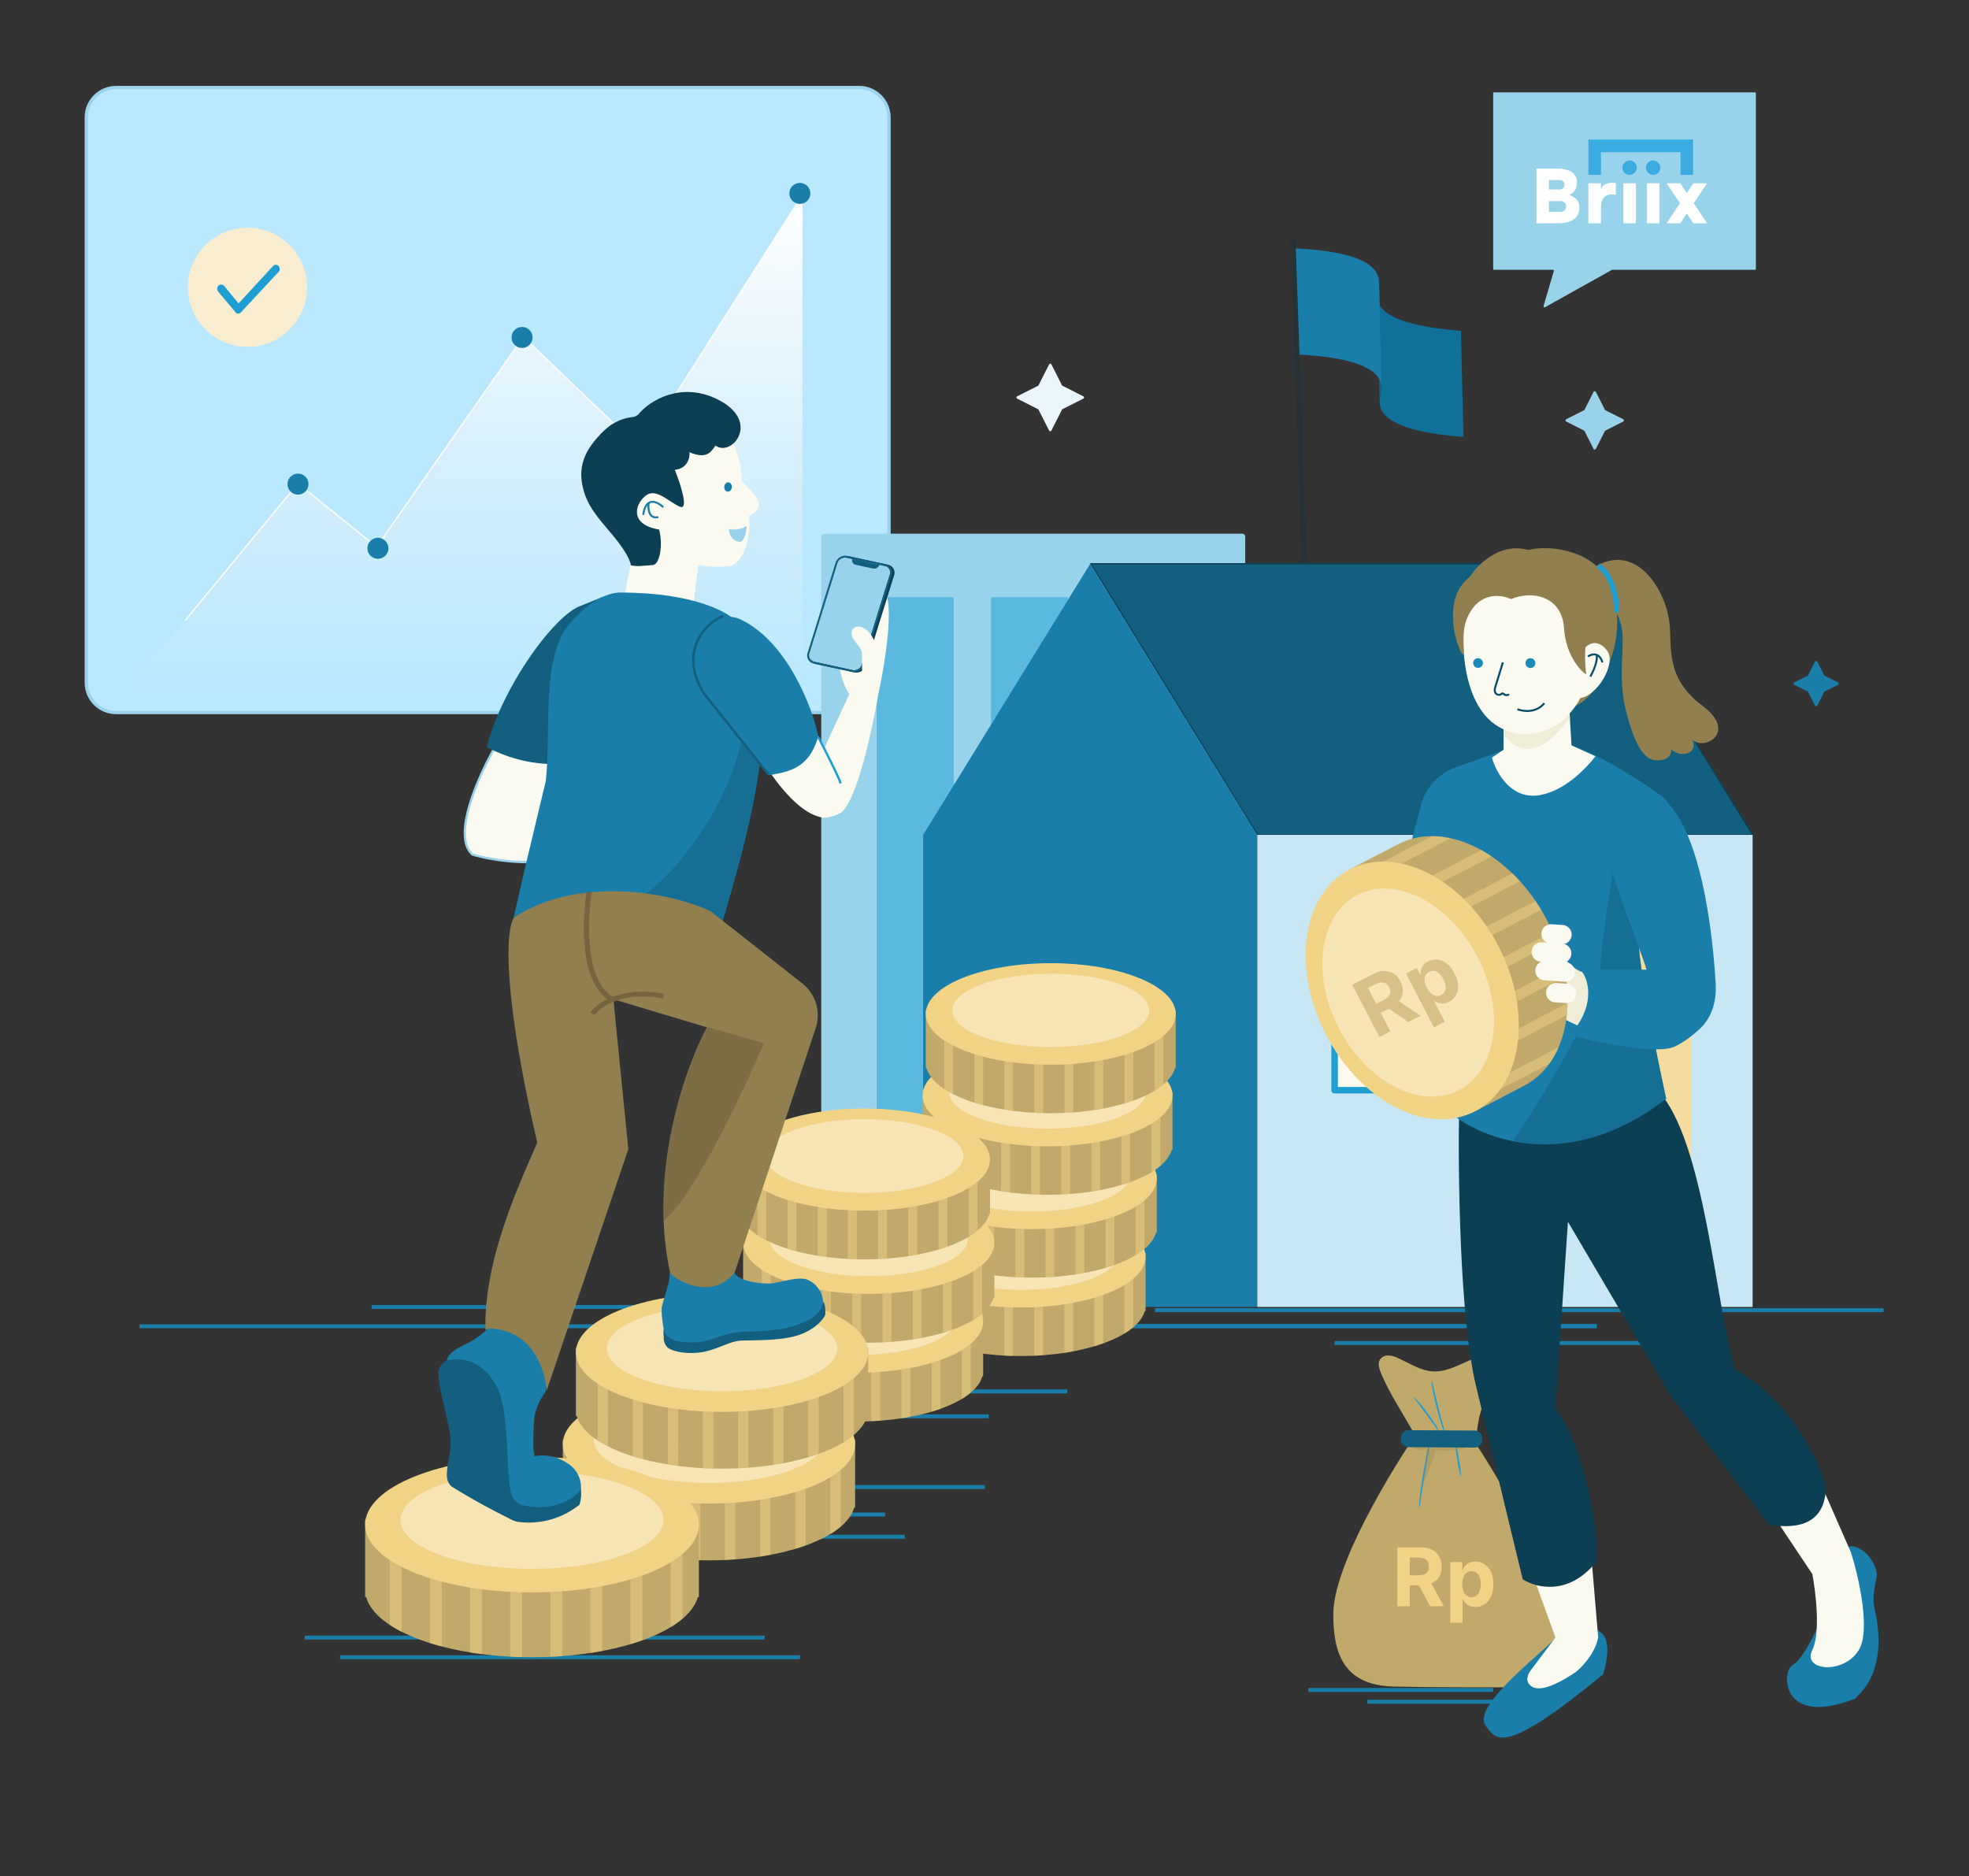 <svg xmlns="http://www.w3.org/2000/svg" fill="none" width="594" height="566" viewBox="0 0 594 566"><rect x="0" y="0" width="594" height="566" fill="#333333" stroke="none"/><path d="M450.449 510.432h-55.738v-1.186h55.738v1.186Zm117.78-114.578H348.434v-1.186h219.795v1.186Zm-86.551 4.751H342.927v-1.186h138.751v1.186Z" fill="#197EA9" fill-rule="evenodd" clip-rule="evenodd"/><path d="M481.673 400.713H42.082v-1.186h439.591v1.186Zm-169.223-5.831H112.105v-1.186H312.45v1.186Zm-71.117 105.674H102.582v-1.186h138.751v1.186Zm-10.673-5.926H91.908v-1.186H230.66v1.186Zm42.297-30.42h-93.291v-1.186h93.291v1.186Zm-5.929-6.716h-93.291v-1.186h93.291v1.186Zm30.043-8.297H203.78v-1.186h93.291v1.186Zm1.186-21.333h-93.292v-1.186h93.292v1.186Zm23.719-7.506h-93.292v-1.186h93.292v1.186Zm194.885-14.617H402.618v-1.186h114.243v1.186ZM470.61 513.988H412.5v-1.186h58.11v1.186Z" fill="#197EA9" fill-rule="evenodd" clip-rule="evenodd"/><path d="M25.548 35.4c0-5.236 4.248-9.48 9.488-9.48h224.162c5.239 0 9.487 4.244 9.487 9.48v170.568c0 5.237-4.248 9.482-9.487 9.482H35.036c-5.24 0-9.488-4.245-9.488-9.482V35.401Z" fill="#BAE8FF"/><path d="M259.198 26.891H35.036c-4.703 0-8.515 3.81-8.515 8.51v170.567c0 4.7 3.812 8.51 8.515 8.51h224.162c4.702 0 8.514-3.81 8.514-8.51V35.401c0-4.7-3.812-8.51-8.514-8.51ZM35.036 25.92c-5.24 0-9.488 4.245-9.488 9.482v170.567c0 5.237 4.248 9.482 9.488 9.482h224.162c5.239 0 9.487-4.245 9.487-9.482V35.401c0-5.237-4.248-9.482-9.487-9.482H35.036Z" fill="#197EA9" fill-rule="evenodd" clip-rule="evenodd" opacity=".2"/><path d="M74.702 68.685c9.886 0 17.94 8.07 17.94 17.975 0 9.905-8.054 17.976-17.94 17.976-9.977 0-18.032-8.07-18.032-17.975 0-9.905 8.055-17.976 18.032-17.976Z" fill="#F9EDCF" fill-rule="evenodd" clip-rule="evenodd"/><path d="M65.826 87.984c-.472-.508-.378-1.32.095-1.828a1.231 1.231 0 0 1 1.7.101l4.348 5.283 10.396-11.276a1.14 1.14 0 0 1 1.702 0c.378.508.472 1.32 0 1.727L72.725 94.18c0 .102 0 .102-.094.102-.473.508-1.229.406-1.607-.102l-5.198-6.197Z" fill="#1F9ED3"/><path d="m242.255 58.847-48.95 77.043-35.387-33.982-44.264 63.391-23.73-19.17-33.872 41.132-.305-.251 34.12-41.435 23.706 19.151 44.285-63.423 35.372 33.968 48.691-76.636.334.212Z" fill="#fff" fill-rule="evenodd" clip-rule="evenodd"/><path d="M89.895 145.852 55.9 187.136l-13.835 15.605v7.309h200.024V58.741l-48.82 76.839-35.38-33.975-44.274 63.408-23.719-19.161Z" fill="url(#a)"/><path d="M93.058 146.05a3.161 3.161 0 0 1-3.162 3.16 3.161 3.161 0 1 1 3.162-3.16Zm24.113 19.358a3.16 3.16 0 0 1-3.162 3.16 3.16 3.16 0 1 1 0-6.321 3.16 3.16 0 0 1 3.162 3.161Zm43.484-63.605a3.162 3.162 0 0 1-3.163 3.16 3.161 3.161 0 1 1 3.163-3.16Zm35.182 34.37a3.162 3.162 0 0 1-6.325 0 3.162 3.162 0 0 1 3.163-3.16 3.161 3.161 0 0 1 3.162 3.16Zm48.623-77.827a3.162 3.162 0 0 1-3.163 3.16 3.161 3.161 0 1 1 3.163-3.16Z" fill="#197EA9"/><path d="M247.755 161.958c0-.53.429-.959.959-.959h125.985a.96.96 0 0 1 .959.959v182.643H247.755V161.958Z" fill="#99D2EB"/><path d="M264.459 180.399c0-.132.107-.239.239-.239h22.776a.24.24 0 0 1 .24.239v164.77h-23.255v-164.77Zm34.51 0c0-.132.107-.239.239-.239h22.776a.24.24 0 0 1 .24.239v164.77h-23.255v-164.77Z" fill="#1F9ED3" opacity=".5"/><path d="M333.23 180.399a.24.24 0 0 1 .24-.239h22.775a.24.24 0 0 1 .24.239v164.77H333.23v-164.77Z" fill="#62C4EE"/><path d="M216.616 345.799V233.081h.24v112.718h-.24Z" fill="#135F7F" fill-rule="evenodd" clip-rule="evenodd" opacity=".5"/><path d="M426.245 434.062s-23.983 35.481-24.023 52.926c0 11.6 2.959 21.475 18.274 21.82 15.315.345 35.276.217 35.276.217s21.587-4.928 11.37-31.479c-9.023-23.447-22.859-43.365-22.859-43.365l-18.038-.119Z" fill="#C1A96B"/><path d="M421.554 484.573v-17.749h7.007c1.341 0 2.486.24 3.434.72.954.473 1.679 1.146 2.176 2.019.503.866.755 1.886.755 3.059 0 1.179-.255 2.193-.763 3.042-.509.843-1.246 1.49-2.212 1.941-.959.451-2.121.676-3.486.676h-4.691v-3.016h4.084c.717 0 1.313-.098 1.787-.294.474-.197.826-.492 1.058-.884.237-.393.355-.881.355-1.465 0-.589-.118-1.086-.355-1.491-.232-.404-.587-.71-1.067-.918-.474-.214-1.072-.321-1.795-.321h-2.532v14.681h-3.755Zm9.591-8.077 4.414 8.077h-4.145l-4.319-8.077h4.05Zm6.365 13.068v-18.303h3.642v2.236h.165c.161-.358.396-.722.702-1.092a3.718 3.718 0 0 1 1.214-.936c.503-.254 1.127-.381 1.873-.381.971 0 1.867.254 2.688.763.821.502 1.477 1.262 1.969 2.279.491 1.011.737 2.279.737 3.804 0 1.485-.24 2.739-.72 3.762-.474 1.016-1.121 1.788-1.942 2.313-.816.52-1.729.78-2.741.78-.716 0-1.326-.118-1.829-.355a3.779 3.779 0 0 1-1.223-.893 4.503 4.503 0 0 1-.728-1.1h-.113v7.123h-3.694Zm3.616-11.647c0 .792.11 1.482.329 2.071.22.59.538 1.049.954 1.378.416.324.922.486 1.518.486.601 0 1.11-.165 1.526-.494.416-.336.731-.798.945-1.387.22-.595.33-1.28.33-2.054 0-.768-.107-1.444-.321-2.028-.214-.583-.529-1.04-.945-1.369-.417-.329-.928-.494-1.535-.494-.601 0-1.11.159-1.526.477-.411.317-.726.768-.946 1.352-.219.583-.329 1.271-.329 2.062Z" fill="#F1D386"/><path d="M454.075 411.168c-.256-1.735-2.366-2.494-4.122-2.464-6.154.098-11.449 5.341-17.603 5.026-3.866-.187-7.229-2.553-10.779-4.09a7.308 7.308 0 0 0-2.702-.72 2.968 2.968 0 0 0-2.476 1.104c-.867 1.222-.325 2.908.247 4.297 2.85 6.801 7.574 13.552 10.996 20.096l17.8.73a32.671 32.671 0 0 1 7.101-20.569c.809-1.006 1.726-2.139 1.538-3.41Z" fill="#C1A96B"/><path d="M428.099 455.164c-.033-1.009.03-2.019.188-3.016a129.524 129.524 0 0 1 2.376-14.37c.171-1.008.435-1.998.789-2.957a18.322 18.322 0 0 1-.434 2.957c-.345 1.971-.769 4.445-1.232 7.165-.464 2.72-.829 5.184-1.144 7.185a18.738 18.738 0 0 1-.543 3.036Zm12.653-9.501a25.547 25.547 0 0 1-1.065-4.997 25.937 25.937 0 0 1-.572-5.076 24.85 24.85 0 0 1 1.036 4.997c.37 1.667.572 3.368.601 5.076Zm-14.408-24.374a30.54 30.54 0 0 1 4.369 5.106 31.549 31.549 0 0 1 3.59 5.686c-.129.079-1.805-2.404-4.004-5.381-2.2-2.976-4.054-5.312-3.955-5.411Zm5.503-4.888c.292.748.507 1.524.641 2.316.394 1.626.848 3.518 1.361 5.618.512 2.099 1.045 3.942 1.469 5.588a12.1 12.1 0 0 1 .542 2.346 10.407 10.407 0 0 1-.887-2.238 81.736 81.736 0 0 1-1.627-5.568c-.562-2.198-.986-4.209-1.213-5.677a10.092 10.092 0 0 1-.286-2.385Z" fill="#1F9ED3"/><path d="m425.772 435.994-.651.453a13.81 13.81 0 0 0 5.158.986 97.273 97.273 0 0 1-1.203 11.098 124.633 124.633 0 0 0 4.152-11.068c3.751.503 7.569.017 11.074-1.41a170.952 170.952 0 0 0-18.53-.059Z" fill="#917F50" opacity=".3"/><path d="m444.83 431.585-19.852-.118a2.357 2.357 0 0 0-2.371 2.342l-.002.414a2.355 2.355 0 0 0 2.343 2.369l19.851.118a2.356 2.356 0 0 0 2.371-2.342l.002-.413a2.356 2.356 0 0 0-2.342-2.37Z" fill="#135F7F"/><path d="m416.246 121.516-.786-32.024a5.14 5.14 0 0 0 .307 1.61c.206.578.504 1.119.88 1.602 2.89 3.714 10.966 6.087 24.071 7.085l.786 32.024c-13.105-.999-21.18-3.372-24.07-7.085a5.534 5.534 0 0 1-.881-1.602 4.738 4.738 0 0 1-.307-1.61Z" fill="#0F7099"/><path d="M416.805 116.948c.004.789-.083 1.576-.26 2.345a10.271 10.271 0 0 0-.274 2.237l-.811-32.038a9.713 9.713 0 0 1 .282-2.233c.167-.77.254-1.555.26-2.344l.803 32.033Z" fill="#135F7F"/><path d="m416.027 84.93.778 32.019a5.24 5.24 0 0 0-.366-1.83 6.494 6.494 0 0 0-.892-1.544c-3.01-3.847-11.21-6.041-24.95-6.662l-.786-32.023c13.739.62 21.94 2.814 24.945 6.67.37.469.671.988.892 1.543.234.582.362 1.2.379 1.827Z" fill="#197EA9"/><path d="m390.811 71.661-1.525.037 4.284 124.301 1.526-.037-4.285-124.301Z" fill="#263238"/><path d="M528.72 251.863H379.394l-50.303-81.777h149.325l50.304 81.777Z" fill="#135F7F" fill-rule="evenodd" clip-rule="evenodd"/><path d="M478.585 169.982a.2.2 0 0 0-.169-.094H329.091a.196.196 0 0 0-.168.301l50.303 81.778a.198.198 0 0 0 .168.094H528.72a.198.198 0 0 0 .168-.301l-50.303-81.778Zm-.279.301 50.06 81.383H379.505l-50.061-81.383h148.862Z" fill="#0C3F54" fill-rule="evenodd" clip-rule="evenodd"/><path d="M278.492 251.863v142.42h100.803v-142.42l-50.402-81.777-50.401 81.777Z" fill="#197EA9" fill-rule="evenodd" clip-rule="evenodd"/><path d="M528.72 251.863H379.295v142.42H528.72v-142.42Z" fill="#C7E7F4" fill-rule="evenodd" clip-rule="evenodd"/><path d="M453.216 278.333h-20.16V328.9h20.16v-50.567Z" fill="#FBFAF1" fill-rule="evenodd" clip-rule="evenodd"/><path d="M454.205 278.333a.988.988 0 0 0-.989-.988h-20.16a.988.988 0 0 0-.988.988V328.9c0 .546.442.988.988.988h20.16a.988.988 0 0 0 .989-.988v-50.567Zm-1.977.987v48.593h-18.184V279.32h18.184Z" fill="#1F9ED3" fill-rule="evenodd" clip-rule="evenodd"/><path d="M422.383 278.333h-19.765V328.9h19.765v-50.567Z" fill="#FBFAF1" fill-rule="evenodd" clip-rule="evenodd"/><path d="M423.371 278.333a.988.988 0 0 0-.988-.988h-19.765a.988.988 0 0 0-.989.988V328.9c0 .546.443.988.989.988h19.765a.988.988 0 0 0 .988-.988v-50.567Zm-1.976.987v48.593h-17.789V279.32h17.789Z" fill="#1F9ED3" fill-rule="evenodd" clip-rule="evenodd"/><path d="M510.14 278.333h-38.344v79.012h38.344v-79.012Z" fill="#F4DC9F" fill-rule="evenodd" clip-rule="evenodd"/><path d="M345.594 377.943H270.19v17.575h.239c2.116 7.641 18.082 13.58 37.463 13.58s35.347-5.939 37.464-13.58h.238v-17.575Z" fill="#C1A96B" fill-rule="evenodd" clip-rule="evenodd"/><path d="M341.864 400.435v-18.498h-2.665v20.384c.993-.6 1.885-1.23 2.665-1.886Zm-9.059 4.844v-23.342h-2.665v24.212c.921-.274 1.81-.564 2.665-.87Zm-9.06 2.404v-25.746h-2.664v26.198a74.944 74.944 0 0 0 2.664-.452Zm-9.059 1.167v-26.913h-2.664v27.07c.898-.04 1.786-.092 2.664-.157Zm-9.059.221v-27.134h-2.664v27.031c.879.047 1.767.081 2.664.103Zm-9.059-.676v-26.458h-2.664v26.072c.872.142 1.761.271 2.664.386Zm-9.059-1.725v-24.733h-2.664v23.968c.859.27 1.748.525 2.664.765Zm-9.059-3.319v-21.414h-2.664v19.88a27.343 27.343 0 0 0 2.664 1.534Z" fill="#F1D386" fill-rule="evenodd" clip-rule="evenodd" opacity=".5"/><path d="M345.594 379.141c0 8.457-16.88 15.312-37.702 15.312s-37.702-6.855-37.702-15.312c0-8.456 16.88-15.311 37.702-15.311s37.702 6.855 37.702 15.311Z" fill="#F1D386"/><path d="M337.601 378.076c0 6.103-13.301 11.051-29.709 11.051-16.407 0-29.708-4.948-29.708-11.051s13.301-11.05 29.708-11.05c16.408 0 29.709 4.947 29.709 11.05Z" fill="#F7E5B6"/><path d="M348.974 354.296h-75.403v17.574h.238c2.117 7.642 18.082 13.581 37.463 13.581 19.382 0 35.347-5.939 37.464-13.581h.238v-17.574Z" fill="#C1A96B" fill-rule="evenodd" clip-rule="evenodd"/><path d="M345.244 376.788V358.29h-2.664v20.383a20.875 20.875 0 0 0 2.664-1.885Zm-9.059 4.844V358.29h-2.664v24.212c.921-.274 1.81-.564 2.664-.87Zm-9.059 2.403V358.29h-2.664v26.198a77.273 77.273 0 0 0 2.664-.453Zm-9.059 1.168V358.29h-2.665v27.07c.898-.04 1.787-.092 2.665-.157Zm-9.059.221V358.29h-2.665v27.031c.879.047 1.768.081 2.665.103Zm-9.059-.676V358.29h-2.665v26.072c.873.142 1.762.271 2.665.386Zm-9.059-1.725V358.29h-2.665v23.968c.86.27 1.749.525 2.665.765Zm-9.059-3.319V358.29h-2.665v19.88a27.159 27.159 0 0 0 2.665 1.534Z" fill="#F1D386" fill-rule="evenodd" clip-rule="evenodd" opacity=".5"/><path d="M348.974 355.494c0 8.456-16.88 15.311-37.702 15.311s-37.702-6.855-37.702-15.311 16.88-15.311 37.702-15.311 37.702 6.855 37.702 15.311Z" fill="#F1D386"/><path d="M340.981 354.429c0 6.103-13.301 11.051-29.709 11.051-16.407 0-29.708-4.948-29.708-11.051s13.301-11.051 29.708-11.051c16.408 0 29.709 4.948 29.709 11.051Z" fill="#F7E5B6"/><path d="M353.715 329.305h-75.404v17.574h.238c2.117 7.641 18.083 13.58 37.464 13.58s35.346-5.939 37.463-13.58h.239v-17.574Z" fill="#C1A96B" fill-rule="evenodd" clip-rule="evenodd"/><path d="M349.984 351.797v-18.498h-2.664v20.383a20.875 20.875 0 0 0 2.664-1.885Zm-9.059 4.844v-23.342h-2.664v24.212c.921-.274 1.81-.564 2.664-.87Zm-9.059 2.403v-25.745h-2.664v26.198a77.687 77.687 0 0 0 2.664-.453Zm-9.059 1.168v-26.913h-2.664v27.07c.898-.04 1.786-.092 2.664-.157Zm-9.059.22v-27.133h-2.664v27.031c.879.047 1.767.081 2.664.102Zm-9.059-.675v-26.458h-2.665v26.072c.873.142 1.762.271 2.665.386Zm-9.059-1.726v-24.732h-2.665v23.968c.86.27 1.749.525 2.665.764Zm-9.059-3.318v-21.414h-2.665v19.88a27.363 27.363 0 0 0 2.665 1.534Z" fill="#F1D386" fill-rule="evenodd" clip-rule="evenodd" opacity=".5"/><path d="M353.715 330.503c0 8.456-16.88 15.311-37.702 15.311s-37.702-6.855-37.702-15.311 16.88-15.311 37.702-15.311 37.702 6.855 37.702 15.311Z" fill="#F1D386"/><path d="M345.722 329.438c0 6.103-13.301 11.051-29.709 11.051-16.407 0-29.708-4.948-29.708-11.051s13.301-11.051 29.708-11.051c16.408 0 29.709 4.948 29.709 11.051Z" fill="#F7E5B6"/><path d="M354.686 304.692h-75.404v17.575h.239c2.117 7.641 18.082 13.58 37.463 13.58s35.347-5.939 37.464-13.58h.238v-17.575Z" fill="#C1A96B" fill-rule="evenodd" clip-rule="evenodd"/><path d="M350.956 327.184v-18.498h-2.665v20.384c.994-.6 1.885-1.23 2.665-1.886Zm-9.059 4.844v-23.342h-2.665v24.212c.921-.274 1.81-.564 2.665-.87Zm-9.059 2.404v-25.746h-2.665v26.198a75.392 75.392 0 0 0 2.665-.452Zm-9.059 1.167v-26.913h-2.665v27.07c.898-.04 1.787-.092 2.665-.157Zm-9.059.221v-27.134h-2.665v27.031c.879.047 1.768.081 2.665.103Zm-9.06-.676v-26.458h-2.664v26.073c.873.141 1.761.27 2.664.385Zm-9.059-1.725v-24.733h-2.664v23.968c.859.27 1.748.525 2.664.765Zm-9.059-3.318v-21.415h-2.664v19.88a27.345 27.345 0 0 0 2.664 1.535Z" fill="#F1D386" fill-rule="evenodd" clip-rule="evenodd" opacity=".5"/><path d="M354.686 305.89c0 8.457-16.88 15.312-37.702 15.312s-37.702-6.855-37.702-15.312c0-8.456 16.88-15.311 37.702-15.311s37.702 6.855 37.702 15.311Z" fill="#F1D386"/><path d="M346.693 304.825c0 6.103-13.301 11.051-29.709 11.051-16.407 0-29.708-4.948-29.708-11.051s13.301-11.05 29.708-11.05c16.408 0 29.709 4.947 29.709 11.05Z" fill="#F7E5B6"/><path d="M296.593 397.526h-75.816v17.671h.24c2.128 7.683 18.181 13.654 37.668 13.654 19.488 0 35.54-5.971 37.669-13.654h.239v-1.719l.001-.022-.001-.022v-15.908Z" fill="#C1A96B" fill-rule="evenodd" clip-rule="evenodd"/><path d="M292.843 420.141v-18.599h-2.679v20.495a21.141 21.141 0 0 0 2.679-1.896Zm-9.109 4.871v-23.47h-2.679v24.344c.926-.275 1.82-.567 2.679-.874Zm-9.108 2.416v-25.886h-2.679v26.341c.91-.138 1.803-.29 2.679-.455Zm-9.109 1.174v-27.06h-2.679v27.218c.903-.04 1.797-.093 2.679-.158Zm-9.108.222v-27.282h-2.679v27.179c.883.047 1.777.081 2.679.103Zm-9.109-.679v-26.603h-2.679v26.215c.877.142 1.771.272 2.679.388Zm-9.109-1.735v-24.868h-2.679v24.099a58.47 58.47 0 0 0 2.679.769Zm-9.108-3.337v-21.531h-2.679v19.989a27.327 27.327 0 0 0 2.679 1.542Z" fill="#F1D386" fill-rule="evenodd" clip-rule="evenodd" opacity=".5"/><path d="M296.593 398.731c0 8.502-16.972 15.395-37.908 15.395s-37.908-6.893-37.908-15.395c0-8.503 16.972-15.395 37.908-15.395s37.908 6.892 37.908 15.395Z" fill="#F1D386"/><path d="M288.557 397.66c0 6.136-13.374 11.111-29.872 11.111-16.497 0-29.871-4.975-29.871-11.111 0-6.137 13.374-11.111 29.871-11.111 16.498 0 29.872 4.974 29.872 11.111Z" fill="#F7E5B6"/><path d="M299.992 373.749h-75.816v17.671h.24c2.128 7.683 18.181 13.654 37.668 13.654s35.54-5.971 37.669-13.654h.239v-17.671Z" fill="#C1A96B" fill-rule="evenodd" clip-rule="evenodd"/><path d="M296.242 396.364v-18.599h-2.679v20.495a21.04 21.04 0 0 0 2.679-1.896Zm-9.109 4.871v-23.47h-2.679v24.344c.926-.275 1.82-.567 2.679-.874Zm-9.108 2.416v-25.886h-2.679v26.341c.91-.138 1.803-.29 2.679-.455Zm-9.109 1.174v-27.06h-2.679v27.218c.903-.04 1.796-.093 2.679-.158Zm-9.109.222v-27.282h-2.679v27.179c.884.047 1.777.081 2.679.103Zm-9.108-.679v-26.603h-2.679v26.215c.877.142 1.77.272 2.679.388Zm-9.109-1.735v-24.868h-2.679v24.099c.864.271 1.758.528 2.679.769Zm-9.109-3.336v-21.532h-2.679v19.989a27.533 27.533 0 0 0 2.679 1.543Z" fill="#F1D386" fill-rule="evenodd" clip-rule="evenodd" opacity=".5"/><path d="M299.992 374.954c0 8.502-16.972 15.395-37.908 15.395s-37.908-6.893-37.908-15.395c0-8.503 16.972-15.395 37.908-15.395s37.908 6.892 37.908 15.395Z" fill="#F1D386"/><path d="M291.955 373.883c0 6.137-13.373 11.111-29.871 11.111-16.497 0-29.871-4.974-29.871-11.111 0-6.136 13.374-11.111 29.871-11.111 16.498 0 29.871 4.975 29.871 11.111Z" fill="#F7E5B6"/><path d="M298.663 348.621h-75.816v17.671h.24c2.128 7.683 18.181 13.655 37.668 13.655s35.54-5.972 37.669-13.655h.239v-17.671Z" fill="#C1A96B" fill-rule="evenodd" clip-rule="evenodd"/><path d="M294.912 371.237v-18.6h-2.679v20.496a21.243 21.243 0 0 0 2.679-1.896Zm-9.108 4.87v-23.47h-2.679v24.345a51.359 51.359 0 0 0 2.679-.875Zm-9.109 2.417v-25.887h-2.679v26.341a75.8 75.8 0 0 0 2.679-.454Zm-9.108 1.173v-27.06h-2.68v27.218a88.55 88.55 0 0 0 2.68-.158Zm-9.109.222v-27.282h-2.679v27.179a89.83 89.83 0 0 0 2.679.103Zm-9.109-.679v-26.603h-2.679v26.215c.877.143 1.771.272 2.679.388Zm-9.108-1.735v-24.868h-2.679v24.099c.864.272 1.757.528 2.679.769Zm-9.109-3.336v-21.532h-2.679v19.989a27.533 27.533 0 0 0 2.679 1.543Z" fill="#F1D386" fill-rule="evenodd" clip-rule="evenodd" opacity=".5"/><path d="M298.663 349.826c0 8.502-16.972 15.395-37.908 15.395s-37.908-6.893-37.908-15.395c0-8.502 16.972-15.395 37.908-15.395s37.908 6.893 37.908 15.395Z" fill="#F1D386"/><path d="M290.626 348.755c0 6.137-13.374 11.111-29.871 11.111s-29.871-4.974-29.871-11.111c0-6.136 13.374-11.111 29.871-11.111s29.871 4.975 29.871 11.111Z" fill="#F7E5B6"/><path d="M257.964 434.294h-88.181v20.552h.279c2.475 8.936 21.146 15.882 43.811 15.882 22.666 0 41.337-6.946 43.812-15.882h.279v-20.552Z" fill="#C1A96B" fill-rule="evenodd" clip-rule="evenodd"/><path d="M253.602 460.597v-21.633h-3.116v23.838a24.68 24.68 0 0 0 3.116-2.205Zm-10.594 5.665v-27.298h-3.116v28.315c1.077-.32 2.116-.66 3.116-1.017Zm-10.595 2.81v-30.108h-3.116v30.637a86.69 86.69 0 0 0 3.116-.529Zm-10.594 1.365v-31.473h-3.116v31.657c1.051-.046 2.09-.108 3.116-.184Zm-10.594.259v-31.732h-3.116v31.612c1.028.054 2.067.094 3.116.12Zm-10.594-.79v-30.942h-3.116v30.49c1.021.166 2.06.317 3.116.452Zm-10.594-2.018v-28.924h-3.116v28.029c1.005.316 2.044.614 3.116.895Zm-10.594-3.881v-25.043h-3.116v23.249c.949.624 1.99 1.224 3.116 1.794Z" fill="#F1D386" fill-rule="evenodd" clip-rule="evenodd" opacity=".5"/><path d="M257.964 435.695c0 9.889-19.74 17.905-44.091 17.905-24.35 0-44.09-8.016-44.09-17.905 0-9.889 19.74-17.906 44.09-17.906 24.351 0 44.091 8.017 44.091 17.906Z" fill="#F1D386"/><path d="M248.616 434.449c0 7.138-15.555 12.923-34.742 12.923-19.188 0-34.743-5.785-34.743-12.923 0-7.137 15.555-12.923 34.743-12.923 19.187 0 34.742 5.786 34.742 12.923Z" fill="#F7E5B6"/><path d="M261.917 406.639h-88.18v18.5l-.001.029.001.028v1.996h.278c2.476 8.936 21.147 15.881 43.812 15.881s41.336-6.945 43.812-15.881h.278v-20.553Z" fill="#C1A96B" fill-rule="evenodd" clip-rule="evenodd"/><path d="M257.555 432.943V411.31h-3.116v23.838a24.579 24.579 0 0 0 3.116-2.205Zm-10.594 5.665V411.31h-3.116v28.315c1.077-.32 2.116-.66 3.116-1.017Zm-10.595 2.81V411.31h-3.116v30.637a86.69 86.69 0 0 0 3.116-.529Zm-10.594 1.365V411.31h-3.116v31.657c1.051-.046 2.09-.108 3.116-.184Zm-10.594.258V411.31h-3.116v31.612c1.028.054 2.067.094 3.116.119Zm-10.594-.789V411.31h-3.116v30.49c1.021.166 2.06.317 3.116.452Zm-10.594-2.019V411.31h-3.116v28.029a65.99 65.99 0 0 0 3.116.894Zm-10.594-3.88V411.31h-3.116v23.248c.949.625 1.99 1.224 3.116 1.795Z" fill="#F1D386" fill-rule="evenodd" clip-rule="evenodd" opacity=".5"/><path d="M261.917 408.04c0 9.889-19.74 17.906-44.09 17.906-24.35 0-44.09-8.017-44.09-17.906s19.74-17.905 44.09-17.905c24.35 0 44.09 8.016 44.09 17.905Z" fill="#F1D386"/><path d="M252.569 406.795c0 7.137-15.555 12.923-34.742 12.923-19.188 0-34.743-5.786-34.743-12.923 0-7.137 15.555-12.923 34.743-12.923 19.187 0 34.742 5.786 34.742 12.923Z" fill="#F7E5B6"/><path d="M142.507 257.789c-6.641-6.005 2.767-25.81 8.302-34.963h17.788l3.163 21.729-9.092 15.407c-8.381.632-16.932-1.185-20.161-2.173Z" fill="#FBFAF1"/><path d="M150.617 222.486h18.275l3.222 22.138-9.243 15.664-.178.013c-8.434.637-17.029-1.19-20.285-2.186l-.073-.023s1.709 1.545-.056-.05c-1.765-1.596-2.43-4.078-2.395-6.966.035-2.893.773-6.254 1.884-9.693 2.225-6.878 5.974-14.142 8.749-18.733l.1-.164Zm.384.681c-2.748 4.569-6.408 11.694-8.585 18.426-1.102 3.408-1.817 6.696-1.851 9.491-.033 2.664.553 4.826 1.949 6.241a.89.89 0 0 0 .386.227c3.378.987 11.538 2.656 19.565 2.084l8.941-15.151-3.103-21.318h-17.302Z" fill="#99D2EB" fill-rule="evenodd" clip-rule="evenodd"/><path d="M266.633 178.184c3.479 3.635.132 23.375-1.977 32.79l-8.301-1.382c-3.004-4.425-3.36-9.613-3.162-11.655l-.989-6.716.989-11.061c3.03-2.173 9.961-5.61 13.44-1.976Z" fill="#FBFAF1"/><path d="M252.429 245.596c4.933.301 10.288-23.238 12.348-35.045l-8.347-1.597-12.378 26.793c.737 3.158 3.444 9.549 8.377 9.849Zm-64.73-61.89 2.761-14.741 20.537-1.325-2.428 19.339c-8.787 3.507-18.026-.198-20.87-3.273Z" fill="#FBFAF1"/><path d="M223.769 145.238c.222-4.925-2.137-10.841-3.262-13.159l-18.307 3.428-5.067 5.441-8.178 11.538 6.089 18.635 14.734-.806c4.384.565 5.468.981 10.268.462 4.706-.508 6.773-10.961 5.828-15.161 6.749-3.002.346-7.697-2.105-10.378Z" fill="#FBFAF1"/><path d="M198.593 151.564c.59.298 1.129.702 1.548 1.095a.301.301 0 0 1-.411.438 6.241 6.241 0 0 0-1.408-.998c-.532-.27-1.081-.427-1.588-.395-.495.032-.971.244-1.379.76-.417.526-.772 1.381-.972 2.709a.301.301 0 0 1-.594-.09c.209-1.382.589-2.352 1.095-2.991.514-.65 1.147-.944 1.812-.986.651-.042 1.31.16 1.897.458Z" fill="#197EA9" fill-rule="evenodd" clip-rule="evenodd"/><path d="M195.702 151.67c.164.021.281.17.261.335-.091.747-.066 1.82.276 2.634.169.402.407.721.727.918.316.194.745.29 1.338.186a.3.3 0 0 1 .104.591c-.711.124-1.294.019-1.756-.266-.458-.281-.765-.718-.967-1.197-.399-.949-.415-2.14-.318-2.939a.301.301 0 0 1 .335-.262Z" fill="#197EA9" fill-rule="evenodd" clip-rule="evenodd"/><path d="M146.855 225.393c4.297-17.185 19.196-38.282 27.474-42.271l7.799-3.182v22.755c-9.885 17.616-8.589 24.278-11.381 27.83h-3.331a43.503 43.503 0 0 1-19.14-4.436l-1.421-.696Z" fill="#135F7F"/><path d="M171.655 188.358c6.798-8.028 12.766-9.648 15.474-9.591 22.433-.026 33.444 6.15 35.828 9.591 15.94 20.712 1.793 66.333-5.755 92.155l-7.419-4.118c-17.618-9.78-37.893-9.346-55.023 1.264l3.362-14.734 6.522-27.259c1.67-14.303-1.486-37.273 7.011-47.308Z" fill="#197EA9"/><path d="M229.884 223.762c-1.489 18.587-7.511 39.118-11.898 54.077l-.784 2.674-7.419-4.118a55.555 55.555 0 0 0-15.932-5.88c17.134-13.087 30.738-38.37 30.583-55.066l5.45 8.313Z" fill="#166E94" fill-rule="evenodd" clip-rule="evenodd"/><path d="M216.249 120.376c-10.882-5.252-20.287.394-23.793 4.772-19.521 10.233-7.23 30.382 1.355 39.178l4.746-4.605c-8.158-1.501-7.345-6.954-4.091-9.925 3.253-2.972 6.972 1.467 10.588 3.047 2.892 1.264.215-6.888-1.485-11.122 3.644-.289 4.63-3.467 4.428-5.271 5.569 2.291 6.563-.386 7.866-2.029 4.942 3.624 13.988-7.48.386-14.045Z" fill="#0C3F54"/><path d="M220.781 146.951c-.042.78-.591 1.396-1.224 1.375-.634-.021-1.113-.671-1.07-1.452.043-.78.591-1.396 1.224-1.375.634.021 1.113.671 1.07 1.452Z" fill="#197EA9"/><path d="M182.3 129.846c4.743-4.549 10.619-4.489 12.948-3.723l-8.289 20.32 3.389 12.908 8.492.382c1.211 4.59.24 10.594-1.93 10.737-3.317.218-4.433.535-6.617.07-.174-1.981-2.517-5.498-5.13-8.687-3.294-4.021-7.094-7.848-8.752-12.773-2.655-7.886-.173-13.42 5.889-19.234Z" fill="#0C3F54"/><path d="M225.227 158.632c-1.173.979-4.32 1.501-5.313.856-.042 1.23.539 3.589 3.07 3.945.444.063.85-.173 1.111-.555.553-.806.896-1.782.996-2.828l.136-1.418Zm255.506-40.393a.395.395 0 0 1 .705 0l2.709 5.353a.393.393 0 0 0 .175.174l5.356 2.708a.395.395 0 0 1 0 .705l-5.356 2.707a.393.393 0 0 0-.175.174l-2.709 5.353a.395.395 0 0 1-.705 0l-2.709-5.353a.396.396 0 0 0-.174-.174l-5.356-2.707a.394.394 0 0 1 0-.705l5.356-2.708a.396.396 0 0 0 .174-.174l2.709-5.353Z" fill="#99D2EB"/><path d="M547.539 199.622a.395.395 0 0 1 .705 0l2.045 4.041a.393.393 0 0 0 .175.174l4.043 2.044a.395.395 0 0 1 0 .705l-4.043 2.044a.393.393 0 0 0-.175.174l-2.045 4.041a.395.395 0 0 1-.705 0l-2.045-4.041a.396.396 0 0 0-.174-.174l-4.044-2.044a.395.395 0 0 1 0-.705l4.044-2.044a.396.396 0 0 0 .174-.174l2.045-4.041Z" fill="#197EA9"/><path d="M316.484 109.943a.395.395 0 0 1 .705 0l3.174 6.271a.398.398 0 0 0 .174.175l6.275 3.171a.395.395 0 0 1 0 .705l-6.275 3.172a.396.396 0 0 0-.174.174l-3.174 6.271a.395.395 0 0 1-.705 0l-3.174-6.271a.396.396 0 0 0-.174-.174l-6.275-3.172a.395.395 0 0 1 0-.705l6.275-3.171a.398.398 0 0 0 .174-.175l3.174-6.271Z" fill="#EAF6FB"/><path d="M248.646 246.728c-8.064-.949-15.68-12.511-18.776-17.383l14.428-11.654c3.953 6.452 12.017 21.925 11.069 25.086-.949 3.16-5.601 3.951-6.721 3.951Z" fill="#FBFAF1"/><path d="M209.314 202.283c-1.915-5.315 1.042-10.244 4.287-13.581 2.558-2.633 6.5-3.39 9.82-1.82 13.951 6.596 21.627 26.414 23.447 35.154-2.768 10.074-9.29 10.864-15.022 11.852-6.127-7.704-19.686-23.704-22.532-31.605Z" fill="#197EA9"/><path d="M210.043 193.166c1.872-4.079 5.4-6.743 8.053-7.702l.265.731c-2.472.894-5.832 3.419-7.611 7.295-1.764 3.846-1.992 9.065 1.847 15.42l19.553 24.538-.608.485-19.584-24.579-.013-.021c-3.973-6.562-3.786-12.06-1.902-16.167Z" fill="#135F7F" fill-rule="evenodd" clip-rule="evenodd"/><path d="M265.708 171.494a1.022 1.022 0 0 1-1.171.685l-6.359-1.379a.836.836 0 0 1-.556-.396.831.831 0 0 1-.069-.678l.293-.944 8.151 1.768-.289.944Z" fill="#1F9ED3"/><path d="m256.297 167.847 11.568 2.509a2.473 2.473 0 0 1 1.974 2.17c.036.348-.003.7-.113 1.032l-8.464 27.246a3.05 3.05 0 0 1-3.49 2.046l-11.574-2.511a2.473 2.473 0 0 1-1.974-2.17c-.036-.348.003-.7.113-1.032l8.474-27.248a3.05 3.05 0 0 1 3.486-2.042Z" fill="#0C3F54"/><path d="M265.708 171.494a1.022 1.022 0 0 1-1.171.685l-6.359-1.379a.825.825 0 0 1-.663-.728.827.827 0 0 1 .038-.346l.293-.944 8.151 1.768-.289.944Z" fill="#fff" opacity=".4"/><path d="m255.409 168.252 11.568 2.509a1.942 1.942 0 0 1 1.309.935 1.958 1.958 0 0 1 .162 1.6l-8.462 27.244a2.41 2.41 0 0 1-2.761 1.617l-11.568-2.51a1.943 1.943 0 0 1-1.313-.933 1.957 1.957 0 0 1-.163-1.602l8.466-27.244a2.412 2.412 0 0 1 2.762-1.616Z" fill="#99D2EB"/><path d="m255.577 167.711 11.568 2.51a2.458 2.458 0 0 1 1.653 1.181 2.474 2.474 0 0 1 .207 2.021l-8.461 27.238a3.046 3.046 0 0 1-3.49 2.042l-11.568-2.509a2.473 2.473 0 0 1-1.974-2.17c-.035-.348.004-.7.115-1.032l8.462-27.245a3.049 3.049 0 0 1 3.488-2.036Zm-11.396 29.401a1.936 1.936 0 0 0 .162 1.6 1.949 1.949 0 0 0 1.31.935l11.568 2.509a2.41 2.41 0 0 0 2.761-1.617l8.466-27.243a1.956 1.956 0 0 0-.716-2.208 1.938 1.938 0 0 0-.755-.327l-11.568-2.509a2.41 2.41 0 0 0-2.762 1.616l-8.466 27.244Z" fill="#135F7F"/><path d="M265.282 170.409a1.66 1.66 0 0 1-1.896 1.11l-5.247-1.138a1.336 1.336 0 0 1-1.073-1.179c-.019-.19.002-.381.062-.562l8.154 1.769Z" fill="#135F7F"/><path d="M262.636 191.379c2.214 3.003 2.372 7.047 2.175 8.693v3.161h-4.745v-5.73c0-2.568-2.768-3.753-3.163-6.124-.395-2.371 2.965-3.754 5.733 0Z" fill="#FBFAF1"/><path d="M162.075 344.703c-11.069-47.882-9.224-65.251-6.918-67.951 19.607-12.8 47.7-7.44 59.296-1.778l27.576 21.699a12.241 12.241 0 0 1 4.019 13.57l-24.773 74.756c-7.85 7.969-16.639 2.766-18.879 0-7.115-30.815 4.282-62.881 10.871-75.062l-28.221-8.47 4.503 45.211-24.562 72.656c-2.846-12.326-12.926-19.849-18.527-18.137-.632-21.808 11.267-46.222 15.615-56.494Z" fill="#917F50"/><path d="M200.18 367.305c-.702-24.361 7.546-46.939 12.882-56.986.197-.129.397-.256.6-.381l16.8 4.74c-6.061 14.354-20.556 45.156-30.043 53.531-.08-.294-.16-.596-.239-.904Z" fill="#605436" fill-rule="evenodd" clip-rule="evenodd" opacity=".4"/><path d="M176.471 286.464c-.723-6.405-.13-13.165.466-17.538l1.567.214c-.589 4.318-1.163 10.931-.462 17.147.707 6.268 2.679 11.869 6.935 14.509l-.834 1.342c-4.915-3.048-6.956-9.319-7.672-15.674Z" fill="#605436" fill-rule="evenodd" clip-rule="evenodd" opacity=".6"/><path d="M210.836 458.362H110.152v23.467h.318c2.826 10.203 24.145 18.133 50.024 18.133s47.197-7.93 50.024-18.133h.318v-23.467Z" fill="#C1A96B" fill-rule="evenodd" clip-rule="evenodd"/><path d="M205.855 488.395v-24.7h-3.558v27.218a28.054 28.054 0 0 0 3.558-2.518Zm-12.096 6.468v-31.168h-3.558v32.33a68.477 68.477 0 0 0 3.558-1.162Zm-12.097 3.209v-34.377h-3.557v34.981c1.208-.183 2.395-.385 3.557-.604Zm-12.096 1.559v-35.936h-3.558v36.146c1.199-.053 2.386-.123 3.558-.21Zm-12.096.295v-36.231h-3.558v36.094c1.174.062 2.36.108 3.558.137Zm-12.097-.902v-35.329h-3.557v34.814c1.165.189 2.351.361 3.557.515Zm-12.096-2.304v-33.025h-3.558v32.004c1.148.36 2.335.701 3.558 1.021Zm-12.096-4.431v-28.594h-3.558v26.545a36.484 36.484 0 0 0 3.558 2.049Z" fill="#F1D386" fill-rule="evenodd" clip-rule="evenodd" opacity=".5"/><path d="M210.836 459.962c0 11.291-22.539 20.445-50.342 20.445-27.804 0-50.342-9.154-50.342-20.445s22.538-20.444 50.342-20.444c27.803 0 50.342 9.153 50.342 20.444Z" fill="#F1D386"/><path d="M200.163 458.54c0 8.149-17.761 14.756-39.669 14.756-21.909 0-39.669-6.607-39.669-14.756 0-8.149 17.76-14.756 39.669-14.756 21.908 0 39.669 6.607 39.669 14.756Z" fill="#F7E5B6"/><path d="M248.151 392.77c.759-.079.952 2.778.801 3.774-.151.996-2.869 4.563-8.211 6.295-5.341 1.732-13.816 1.448-17.063 1.596-3.247.149-6.175 2.118-10.705 3.254-3.971.97-9.524.486-11.619-1.191a3.936 3.936 0 0 1-1.108-3.038c-.221-2.108-.042-2.638.213-2.644l47.692-8.046Z" fill="#135F7F"/><path d="M199.629 394.481c-.124 2.13.326 5.656.889 7.714a6.65 6.65 0 0 0 4.529 2.509c3.706.646 7.519.247 11.01-1.154a31.657 31.657 0 0 1 8.34-1.811 81.569 81.569 0 0 0 11.346-.806 27.084 27.084 0 0 0 8.074-2.721 7.842 7.842 0 0 0 4.496-5.118 7.695 7.695 0 0 0-5.013-7.125c-2.786-.857-7.57.876-10.466 1.203-2.582.263-9.816-.467-11.266-3.161-6.035 7.319-15.219 3.951-19.567 0 .215 2.759-1.854 7.751-2.372 10.47Zm-52.427 6.321a25.83 25.83 0 0 1-7.72 5.181c-1.973 1.099-4.002 2.169-4.706 4.393 0 .254 1.014 1.746.958 2a14.539 14.539 0 0 0 0 3.323c.169 3.886 2.029 6.843 2.226 10.729a27.32 27.32 0 0 0 .507 4.562 29.934 29.934 0 0 1 0 5.632v5.632c.099.814.099 1.637 0 2.45-.225.789 11.863 8.195 16.766 11.067l.874.451a12.632 12.632 0 0 0 9.27-.31c10.285-3.098 9.891-6.927 9.891-6.927a8.446 8.446 0 0 0-4.311-7.66c-.589-.4-1.211-.749-1.86-1.042a12.831 12.831 0 0 0-7.806-.957 14.09 14.09 0 0 1-.366-4.844 53.649 53.649 0 0 1 .338-7.378 19.233 19.233 0 0 1 3.523-7.519c0-5.288-3.861-18.783-17.584-18.783Z" fill="#197EA9"/><path d="M133.424 412.516c-2.311.845-.367 7.322.958 13.433 1.324 6.111 2 8.251 1.155 13.292s-1.324 7.294.676 9.208a205.163 205.163 0 0 0 18.062 9.969 60.866 60.866 0 0 1-3.184-19.064c-.141-11.265-.732-18.474-5.635-23.684a12.435 12.435 0 0 0-12.032-3.154Z" fill="#135F7F"/><path d="M175.183 449.013c-.394 2.14-6.65 6.167-13.694 5.632-7.045-.535-7.58-2.169-8.115-10.87-.536-8.702-.564-20.67-3.833-26.049-3.268-5.378-7.777-8.73-14.765-7.322-.817.338-3.099 2.422-2.423 4.534 0 0 0-1.633 2.958-2.281 2.959-.647 5.354-.309 9.158 3.605 4.452 4.562 4.903 14.559 4.903 23.148s.141 18.53 6.876 19.712a24.425 24.425 0 0 0 18.569-5.181c.504-1.592.63-3.279.366-4.928Z" fill="#135F7F"/><path d="M448.278 520.757c-4.158-5.46 12.527-18.497 21.532-26.984l7.926-2.45c9.06-.762 7.6 7.819 5.919 13.775-30.233 24.94-32.255 19.757-35.377 15.659Zm92.521-18.436c2.846-1.738 6.193-8.362 7.511-11.457l1.383-18.568c1.318-1.646 4.784-5.096 8.104-5.728 4.151-.79 9.044 5.669 8.302 9.284-1.582 7.704-.791 7.704 0 12.444 3.007 18.031-6.325 23.309-6.325 24.099-22.335 8.889-22.533-7.901-18.975-10.074Z" fill="#197EA9"/><path d="m469.236 494.019-7.237-20.008 17.803-7.641 2.319 27.557c-.837 5.145-5.659 9.793-7.034 10.701-8.68 5.735-12.305 5.413-13.856 3.392-.912-1.186-.398-2.838.501-4.033l7.504-9.968Zm77.493-19.155-11.464-17.185 14.034-10.074 9.092 20.741c2.306 7.308 6.008 23.427 2.372 29.432-4.546 7.506-17.196 6.321-14.034 0 2.53-5.057 1.054-17.383 0-22.914Z" fill="#FBFAF1"/><path d="M445.334 418.37c-5.06-20.859-5.535-65.185-5.139-84.74l59.888-4.741c14.25 15.296 17.258 63.917 23.323 84.148 16.801 9.482 25.366 27.72 27.474 35.161-.158 13.432-11.135 12.642-17.196 11.851l-29.845-39.111-30.834-52.345-3.755 55.901c9.961 15.012 12.583 37.07 12.649 46.222-8.38 10.904-18.513 8.362-22.532 5.728l-14.033-58.074Z" fill="#0C3F54"/><path d="m439.128 231.521 17.669-6.335c.659-1.186 4.744-2.569 14.231-.988 7.878 1.312 21.254 9.525 30.053 15.818 2.853 2.04 3.828 5.77 2.614 9.059-4.073 11.031-9.477 27.931-9.344 34.975.158 8.375 5.6 35.094 8.301 47.407-29.41 22.756-55.738 12.247-65.225 4.148 3.004-4.424.066-38.847-1.779-55.506l-16.405-1.383 9.436-35.803a16.596 16.596 0 0 1 10.449-11.392Z" fill="#197EA9"/><path d="M496.71 271.115c-1.447 5.247-2.415 9.942-2.359 12.934.158 8.376 5.6 35.095 8.302 47.408-17.431 13.486-33.778 15.288-46.179 12.833 10.01-15.191 25.994-41.543 26.248-50.642.279-9.952 4.177-33.328 6.092-43.772 2.578 2.256 5.292 10.353 7.896 21.239Z" fill="#135F7F" fill-rule="evenodd" clip-rule="evenodd" opacity=".5"/><path d="m450.077 228.543 4.744-3.16 17.788-1.186 8.697 3.951c-2.635 3.49-9.724 11.062-17.789 11.852-8.064.79-12.32-7.309-13.44-11.457Z" fill="#FBFAF1"/><path d="M461.146 165.926c-9.646-2.687-16.998 5.992-18.777 9.877l28.462 37.135c1.12.988 6.364 1.72 12.056-7.703 6.325-10.47 6.444-22.835 1.384-31.21-5.06-8.376-17.525-9.614-23.125-8.099Z" fill="#917F50"/><path d="M513.519 212.861c-10.846-8.039-9.25-17.251-9.787-24.128-.82-10.514-10.582-26.933-24.51-16.456-.809 7.673 4.339 10.537 7.013 11.009 6.554 6.899.617 16.596 4.357 31.438 3.739 14.843 7.7 15.095 10.874 14.509 2.539-.468 2.817-2.395 2.639-3.3.703.77 2.687 2.105 5.003 1.292 2.315-.813 1.894-3.063 1.394-4.086 3.633 3.525 13.862-2.24 3.017-10.278Z" fill="#917F50"/><path d="M485.605 176.84c-.881-2.402-2.184-4.362-3.88-5.521l.893-1.304c2.06 1.408 3.524 3.696 4.471 6.281.951 2.594 1.408 5.552 1.408 8.396h-1.582c0-2.687-.433-5.458-1.31-7.852Z" fill="#1F9ED3" fill-rule="evenodd" clip-rule="evenodd"/><path d="m453.678 212.649 19.599-1.476.872 14.738-3.186 2.94c-5.169 4.772-13.362 3.892-17.399-1.868" fill="#FBFAF1"/><path d="m453.605 221.809.036-4.406.08-.414 19.52-4.096.186.821.169 2.849c-10.431 14.267-16.885 8.966-19.991 5.246Z" fill="#EFEDD8" fill-rule="evenodd" clip-rule="evenodd"/><path d="M455.869 220.829c-14.737-3.983-15.431-26.332-13.936-37.009 6.387-8.57 36.21-11.927 36.21 9.365 0 6.876.211 14.37-1.76 18.143-6.504 10.886-16.386 10.87-20.514 9.501Z" fill="#FBFAF1"/><path d="M484.8 196.24c-3.258-4.168-6.397-1.551-7.418.161.676 3.344-.417 10.905-1.048 14.268 5.664-.559 11.403-10.671 8.466-14.429Z" fill="#FBFAF1"/><path d="m450.755 207.358 2.346-7.604.566.175-2.346 7.604c-.115.372-.125.779-.023 1.105.1.319.298.544.604.628.33.091.63.057.881-.177a.719.719 0 0 1 .521-.175.738.738 0 0 1 .499.214.88.88 0 0 0 .429.254c.177.044.413.043.719-.07a.296.296 0 1 1 .204.555c-.401.148-.758.165-1.065.089a1.458 1.458 0 0 1-.716-.422c-.001 0-.008-.007-.027-.015a.235.235 0 0 0-.139-.007.07.07 0 0 0-.022.01c-.443.412-.974.442-1.441.314-.542-.148-.866-.556-1.012-1.022-.143-.458-.122-.988.022-1.456Z" fill="#044C6A" fill-rule="evenodd" clip-rule="evenodd"/><path d="M447.248 200.612a1.48 1.48 0 0 1-2.738-1.12 1.478 1.478 0 1 1 2.738 1.12Zm15.813 0a1.481 1.481 0 0 1-1.93.808 1.48 1.48 0 1 1 1.93-.808Z" fill="#198AB9"/><path d="M461.529 214.749c-1.555.158-2.994-.164-3.855-.517l.224-.547c.782.32 2.123.623 3.571.476 1.44-.147 2.974-.737 4.18-2.193l.455.377c-1.324 1.598-3.013 2.245-4.575 2.404Zm19.685-16.994c-.737-.122-1.507.192-1.996.538l-.342-.483c.561-.397 1.488-.795 2.434-.639.982.162 1.886.903 2.401 2.586l-.566.173c-.469-1.533-1.231-2.059-1.931-2.175Z" fill="#044C6A" fill-rule="evenodd" clip-rule="evenodd"/><path d="M481.194 199.918c.259-1.039.26-1.72.201-2.007l.58-.117c.083.409.062 1.189-.206 2.266-.27 1.088-.796 2.499-1.743 4.182l-.516-.291c.925-1.641 1.429-3.003 1.684-4.033Z" fill="#044C6A" fill-rule="evenodd" clip-rule="evenodd"/><path d="M443.16 185.284c3.366-6.423 9.289-6.123 12.649-4.543 6.523-2.766 15.417-.79 16.01 8.691.498 7.963 4.744 12.84 6.72 14.025-1.383-9.284 1.977-18.173-1.383-25.482-3.996-8.691-16.208-8.098-21.347-6.913-27.671-.988-14.231 30.767-14.231 25.876 0-3.753-.593-7.506 1.582-11.654Z" fill="#917F50"/><path d="M478.984 293.597c-4.797-.336-8.527-6.131-9.793-8.987l-3.354 2.304 3.022 19.158 9.145 4.287c4.872-2.211 2.684-12.096.98-16.762Z" fill="#EFEDD8"/><path d="M486.643 263.898c-4.902-14.854 1.251-23.045 4.546-25.481 19.654-4.911 25.182 37.543 26.394 58.371.297 5.094-1.103 10.213-4.86 13.67-2.149 1.978-4.686 3.885-7.303 5.193-5.377 2.687-23.126-1.119-32.02-3.358 7.511-7.703 6.522-16.395 3.36-19.753h19.963c-.923-3.358-5.179-13.787-10.08-28.642Z" fill="#197EA9"/><path d="M460.105 327.382c14.028-7.639 17.003-29.8 6.597-49.759-10.406-19.96-30.283-30.221-44.587-23.109l-.001-.003-15.075 7.85 3.354 6.433c-3.35 10.103-2.063 23.402 4.424 35.845 6.487 12.444 16.656 21.118 26.861 24.163l3.354 6.433 14.669-7.638.055-.029.055-.028.295-.154-.001-.004Z" fill="#C1A96B" fill-rule="evenodd" clip-rule="evenodd"/><path d="m432.013 252.26-16.421 8.55 1.439 2.762 20.541-10.696a26.644 26.644 0 0 0-5.559-.616Zm14.866 4.198L420.487 270.2l1.44 2.762 28.042-14.602a41.192 41.192 0 0 0-3.09-1.902Zm9.392 7.048-30.889 16.084 1.44 2.761 31.708-16.51a51.623 51.623 0 0 0-2.259-2.335Zm6.962 8.313-32.956 17.16 1.44 2.762 33.204-17.29a56.528 56.528 0 0 0-1.688-2.632Zm5.132 9.267-33.192 17.283 1.44 2.761 32.934-17.148a57.163 57.163 0 0 0-1.182-2.896Zm3.363 10.187-31.66 16.485 1.439 2.762 30.828-16.052a51.342 51.342 0 0 0-.607-3.195Zm1.179 11.325-27.944 14.55 1.44 2.762 26.271-13.68c.13-1.187.208-2.399.233-3.632Zm-2.729 13.359-20.32 10.581 1.44 2.761 16.067-8.366a26.295 26.295 0 0 0 2.813-4.976Z" fill="#F1D386" fill-rule="evenodd" clip-rule="evenodd" opacity=".5"/><path d="M451.978 285.289c10.491 20.124 7.381 42.485-6.946 49.946-14.328 7.46-34.448-2.805-44.939-22.929s-7.382-42.485 6.946-49.946c14.328-7.46 34.447 2.806 44.939 22.929Z" fill="#F1D386"/><path d="M445.667 288.575c8.474 16.254 6.004 34.293-5.516 40.292-11.52 5.998-27.728-2.315-36.202-18.569-8.474-16.254-6.004-34.293 5.516-40.291 11.52-5.999 27.728 2.314 36.202 18.568Z" fill="#F7E5B6"/><path d="M462.06 287.003a2.923 2.923 0 0 1 3.115-2.72l6.144.413a2.923 2.923 0 1 1-.393 5.833l-6.144-.413a2.924 2.924 0 0 1-2.722-3.113Z" fill="#FBFAF1"/><path d="M463.167 292.63a2.924 2.924 0 0 1 3.115-2.72l6.144.413a2.924 2.924 0 0 1-.393 5.834l-6.144-.414a2.923 2.923 0 0 1-2.722-3.113Zm3.252 6.66a2.925 2.925 0 0 1 3.115-2.72l3.199.215a2.924 2.924 0 1 1-.393 5.833l-3.199-.215a2.924 2.924 0 0 1-2.722-3.113Zm-1.405-17.737a2.923 2.923 0 0 1 3.115-2.72l3.199.215a2.924 2.924 0 1 1-.393 5.833l-3.199-.215a2.924 2.924 0 0 1-2.722-3.113Z" fill="#FBFAF1"/><path d="m416.118 312.852-8.159-15.765 6.224-3.217c1.191-.616 2.318-.928 3.38-.938 1.065-.017 2.019.248 2.862.795.845.538 1.537 1.329 2.076 2.37.542 1.047.782 2.065.721 3.053-.064.982-.421 1.896-1.072 2.739-.645.841-1.574 1.575-2.785 2.201l-4.167 2.154-1.387-2.679 3.628-1.875c.637-.329 1.121-.69 1.451-1.082.331-.392.509-.816.534-1.271.03-.458-.09-.946-.358-1.464-.271-.523-.604-.91-1.001-1.161-.391-.253-.848-.361-1.37-.326-.519.028-1.1.208-1.741.54l-2.249 1.162 6.748 13.04-3.335 1.724Zm4.806-11.578 7.633 5.148-3.681 1.903-7.549-5.192 3.597-1.859Zm11.661 8.685-8.414-16.257 3.235-1.672 1.028 1.986.146-.076c-.021-.392.02-.823.122-1.292.105-.477.321-.94.648-1.389.33-.456.826-.856 1.488-1.198a5.008 5.008 0 0 1 2.739-.557c.96.069 1.892.443 2.796 1.12.901.673 1.702 1.686 2.404 3.041.682 1.319 1.045 2.543 1.089 3.671.047 1.121-.174 2.103-.661 2.947-.485.836-1.177 1.487-2.076 1.951-.636.329-1.232.504-1.788.525a3.766 3.766 0 0 1-1.496-.232 4.491 4.491 0 0 1-1.153-.643l-.101.052 3.275 6.327-3.281 1.696Zm-2.142-12.005c.363.703.778 1.266 1.244 1.688.466.423.96.685 1.481.786.518.096 1.042.008 1.571-.266.534-.276.91-.656 1.129-1.139.215-.489.283-1.044.202-1.666-.079-.629-.296-1.288-.652-1.975-.353-.683-.759-1.234-1.217-1.654-.458-.42-.948-.681-1.469-.782-.521-.102-1.051-.013-1.59.266-.534.276-.913.65-1.137 1.124-.218.47-.291 1.015-.218 1.634.073.62.292 1.281.656 1.984Z" fill="#C1A96B" opacity=".6"/><path d="M529.708 81.08a.305.305 0 0 1-.305.305H486.4a.302.302 0 0 0-.149.039l-20.159 11.26a.305.305 0 0 1-.441-.352l3.098-10.556a.305.305 0 0 0-.293-.391h-17.701a.305.305 0 0 1-.305-.305V28.168c0-.168.136-.305.305-.305h78.648c.168 0 .305.137.305.305V81.08Z" fill="#99D2EB" fill-rule="evenodd" clip-rule="evenodd"/><g clip-path="url(#b)"><path d="M467.287 63.917h3.215c1.302 0 1.953-.557 1.953-1.656 0-1.071-.651-1.6-1.953-1.586h-3.215v3.242Zm3.191-9.6h-3.191v2.857h3.191c.222 0 .517.055 1.066-.417.259-.237.403-.57.403-1.016 0-.877-.61-1.35-1.109-1.391l-.36-.034Zm-6.984 13.051V50.873h7.008c.153 0 .332.013.568.027.42.053.836.132 1.246.237.56.13 1.1.333 1.608.602.508.312.939.735 1.261 1.238.385.6.583 1.303.567 2.017-.014 1.851-.804 2.867-1.51 3.312-.498.361-.789.459-.886.459.244.07.48.163.706.279.334.182.658.381.97.597.873.572 1.423 1.615 1.423 2.908 0 3.215-2.217 4.82-6.65 4.815l-6.311.004Zm30.014-12.078h-3.796v12.078h3.796V55.29Z" fill="#fff"/><path d="M479.171 42.085v10.673h3.796v-6.86h23.997v6.86h3.796V42.085h-31.589Z" fill="#3AACE2"/><path d="M500.599 55.29h-3.795v12.078h3.795V55.29Zm10.251 0-1.995 2.964-1.98-2.964h-4.115l4.059 6.011-4.059 6.067h4.115l1.98-2.964 1.995 2.964h4.115l-4.005-6.067 4.005-6.01h-4.115Z" fill="#fff"/><path d="M489.45 50.588a2.073 2.073 0 0 1 .646-1.517 2.057 2.057 0 0 1 1.51-.64 2.075 2.075 0 0 1 1.524.64 2.14 2.14 0 0 1 0 3.048 2.08 2.08 0 0 1-1.524.639 2.047 2.047 0 0 1-1.51-.64 2.09 2.09 0 0 1-.646-1.531Zm7.091 0a2.091 2.091 0 0 1 .647-1.517 2.048 2.048 0 0 1 1.51-.64 2.074 2.074 0 0 1 1.522.64 2.142 2.142 0 0 1 0 3.048 2.08 2.08 0 0 1-1.523.639 2.05 2.05 0 0 1-1.511-.64 2.091 2.091 0 0 1-.646-1.53" fill="#3AACE2"/><path d="M482.967 57.224V55.29h-3.796v12.08h3.796v-4.98c0-1.716.663-4.334 4.488-3.621v-3.534c-4.138-.555-4.488 1.99-4.488 1.99Z" fill="#fff"/></g><path d="M199.986 301.212c-12.213-2.289-18.91 2.563-20.666 5.049l-1.192-.841c2.135-3.021 9.442-8.018 22.127-5.641l-.269 1.433Z" fill="#746540" fill-rule="evenodd" clip-rule="evenodd"/><path d="M250.339 229.972c-1.36-2.763-2.867-5.7-3.838-7.561l.603-.315a380.29 380.29 0 0 1 3.846 7.576c1.357 2.758 2.585 5.374 2.983 6.567l-.645.215c-.381-1.14-1.584-3.708-2.949-6.482Z" fill="#1F9ED3" fill-rule="evenodd" clip-rule="evenodd"/><defs><linearGradient id="a" x1="142.076" x2="142.076" y1="58.741" y2="210.05" gradientUnits="userSpaceOnUse"><stop stop-color="#fff"/><stop offset="1" stop-color="#F3F3F3" stop-opacity="0"/></linearGradient><clipPath id="b"><path d="M0 0h51.785v25.284H0z" fill="#fff" transform="translate(463.494 42.085)"/></clipPath></defs></svg>
